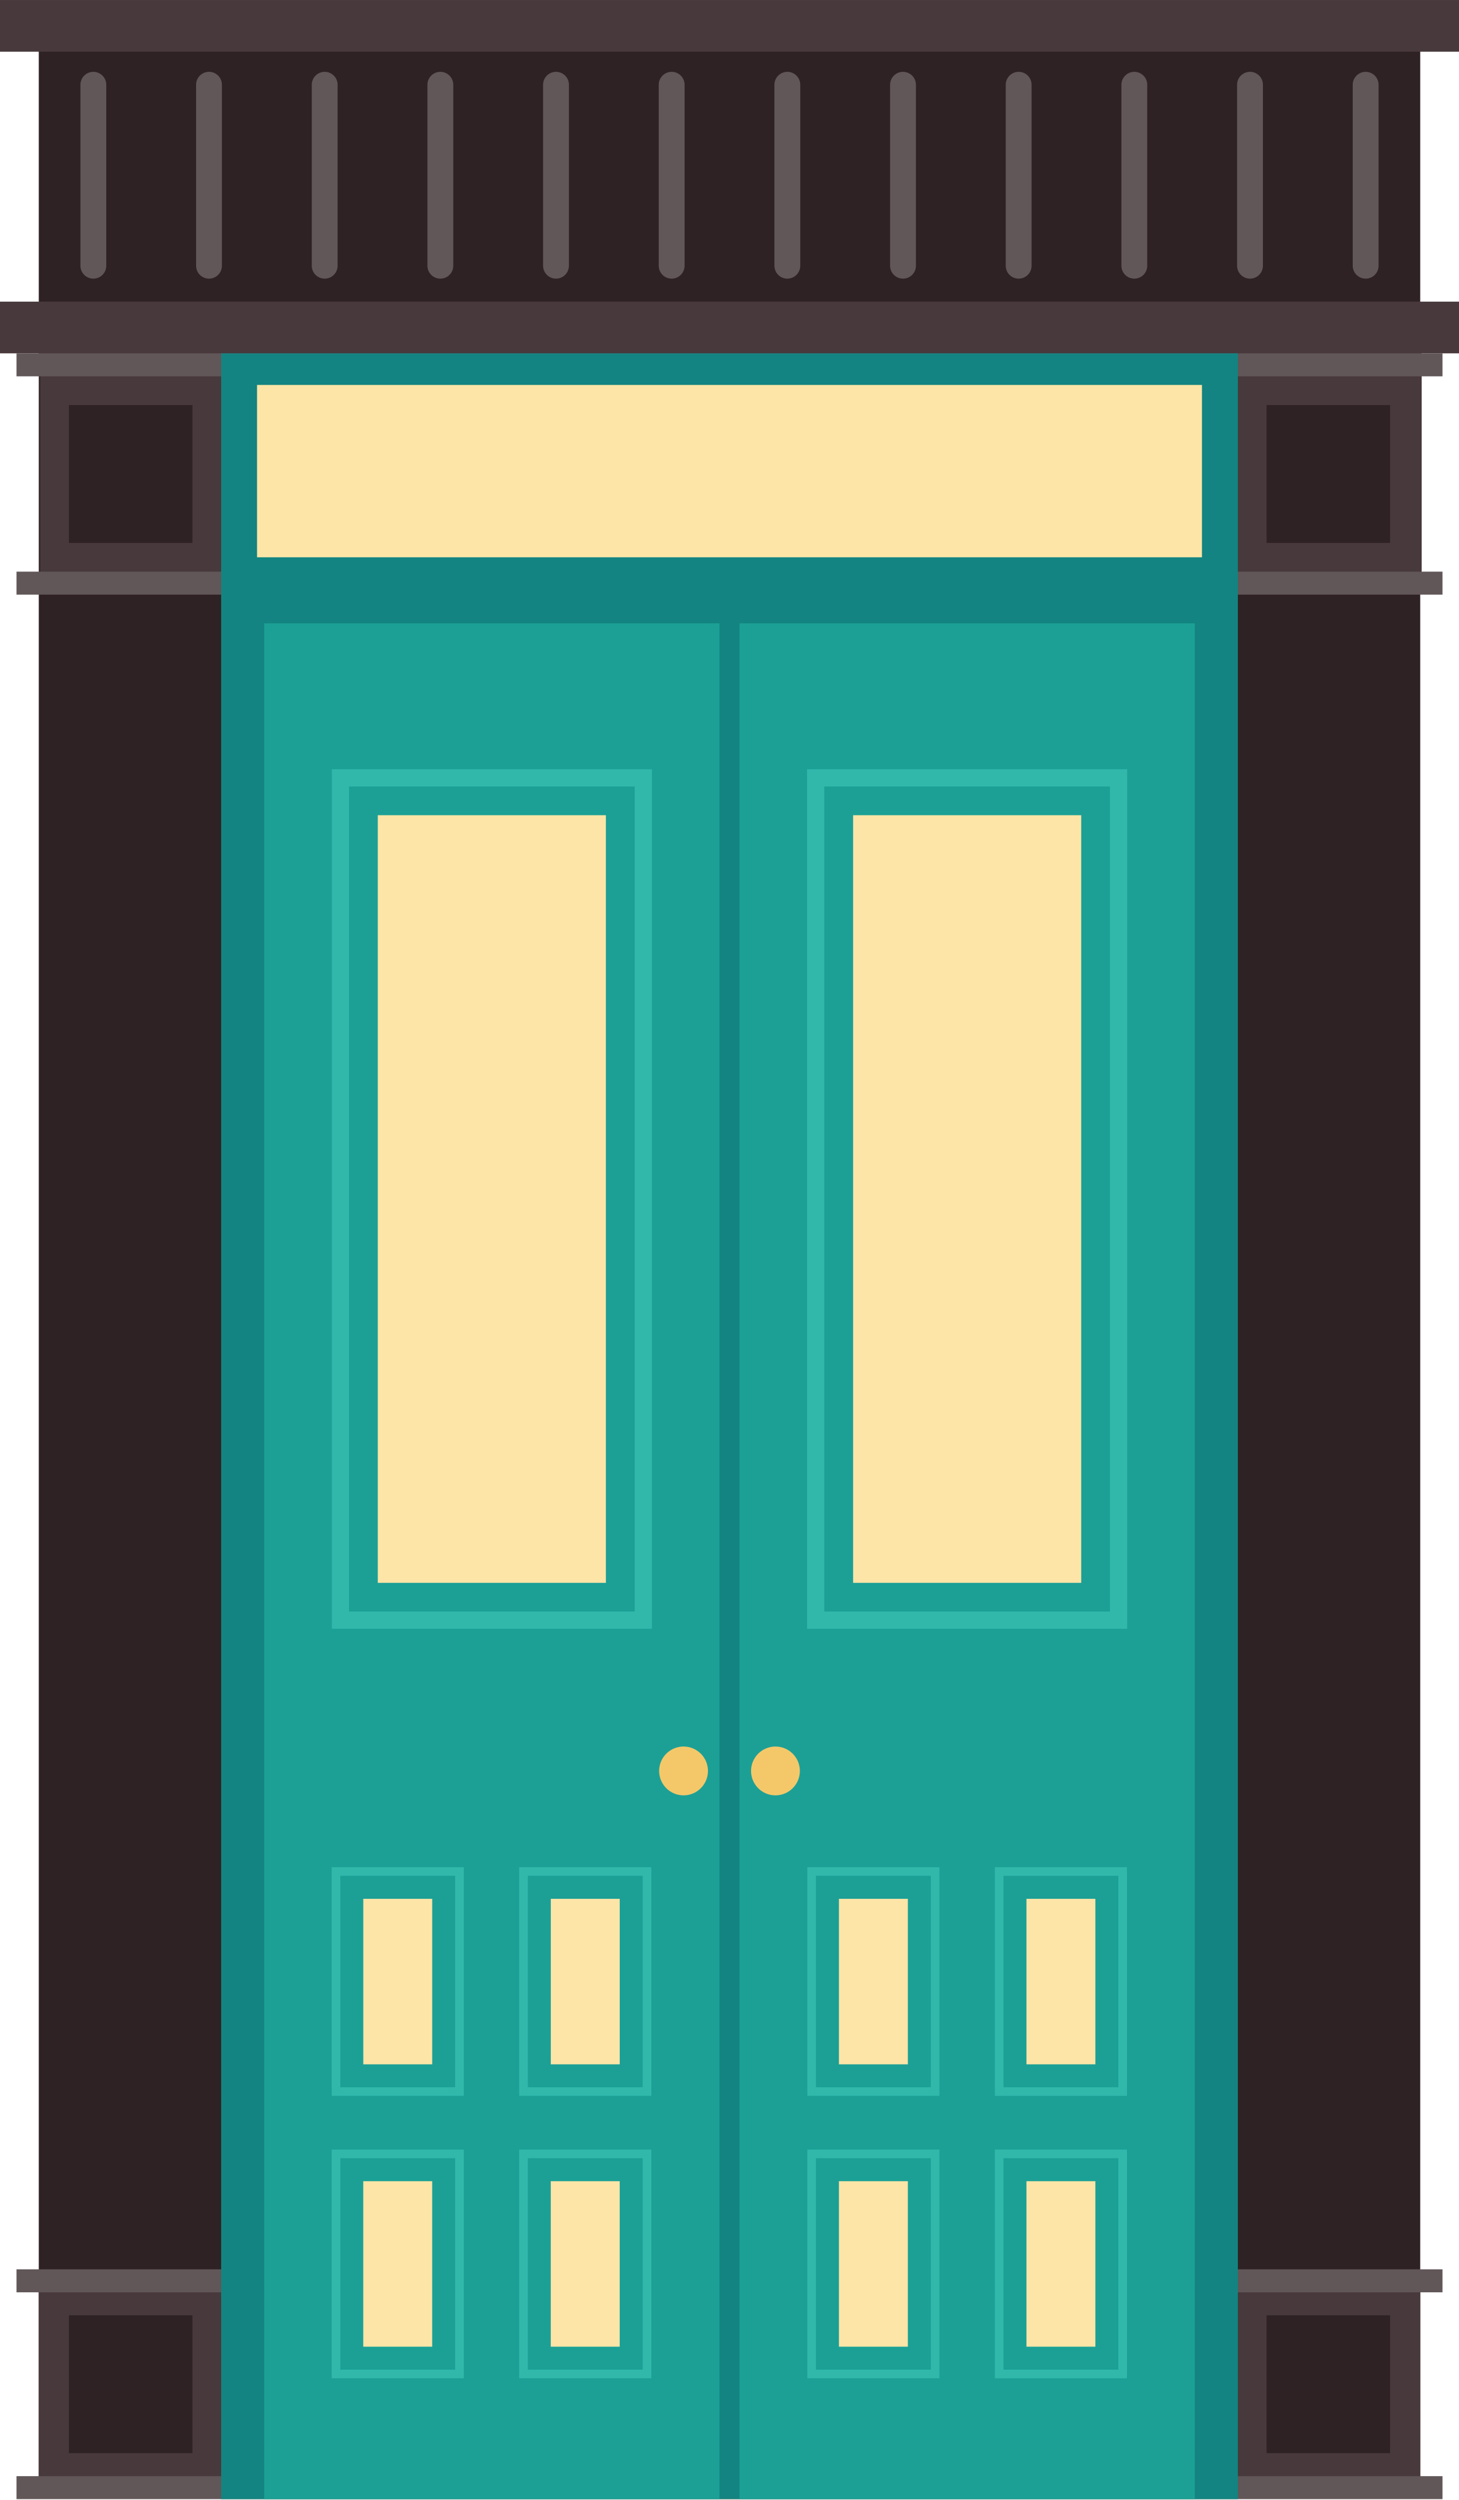 <svg id="Layer_1" data-name="Layer 1" xmlns="http://www.w3.org/2000/svg" width="179.21mm" height="307.01mm" viewBox="0 0 508 870.26"><defs><style>.cls-1{fill:#2f2224;}.cls-2{fill:#48393c;}.cls-3{fill:#615658;}.cls-4{fill:none;stroke:#615658;stroke-linecap:round;stroke-miterlimit:10;stroke-width:9px;}.cls-5{fill:#f8cf71;}.cls-6{fill:#f6be4f;}.cls-7{fill:#885b52;}.cls-8{fill:#9c6b5e;}.cls-9{fill:#b5816f;}.cls-10{fill:#aa786b;}.cls-11{fill:#764b44;}.cls-12{fill:#885b54;}.cls-13{fill:#138481;}.cls-14{fill:#fce5a7;}.cls-15{fill:#1ca096;}.cls-16{fill:#f4c869;}.cls-17{fill:#31b8ab;}</style></defs><title>Imagery</title><rect class="cls-1" x="13.5" y="14" width="481" height="852"/><rect class="cls-2" width="508" height="18"/><rect class="cls-2" x="14" y="114" width="481" height="89"/><rect class="cls-2" y="105" width="508" height="18"/><rect class="cls-3" x="5.75" y="123" width="496.5" height="8"/><rect class="cls-3" x="5.75" y="199" width="496.5" height="8"/><rect class="cls-2" x="13.5" y="794" width="481" height="72"/><rect class="cls-3" x="5.75" y="790" width="496.5" height="8"/><rect class="cls-3" x="5.75" y="862" width="496.5" height="8"/><rect class="cls-1" x="21.5" y="143.5" width="48" height="43" transform="translate(210.5 119.5) rotate(90)"/><rect class="cls-1" x="438.5" y="143.5" width="48" height="43" transform="translate(627.5 -297.5) rotate(90)"/><rect class="cls-1" x="21.5" y="808.5" width="48" height="43" transform="translate(875.5 784.5) rotate(90)"/><rect class="cls-1" x="438.5" y="808.5" width="48" height="43" transform="translate(1292.5 367.5) rotate(90)"/><line class="cls-4" x1="32.5" y1="29.5" x2="32.5" y2="92.5"/><line class="cls-4" x1="72.77" y1="29.5" x2="72.77" y2="92.5"/><line class="cls-4" x1="113.05" y1="29.5" x2="113.05" y2="92.5"/><line class="cls-4" x1="153.32" y1="29.5" x2="153.32" y2="92.5"/><line class="cls-4" x1="193.59" y1="29.5" x2="193.59" y2="92.5"/><line class="cls-4" x1="233.86" y1="29.5" x2="233.86" y2="92.5"/><line class="cls-4" x1="274.14" y1="29.5" x2="274.14" y2="92.5"/><line class="cls-4" x1="314.41" y1="29.5" x2="314.41" y2="92.5"/><line class="cls-4" x1="354.68" y1="29.5" x2="354.68" y2="92.5"/><line class="cls-4" x1="394.95" y1="29.5" x2="394.95" y2="92.5"/><line class="cls-4" x1="435.23" y1="29.5" x2="435.23" y2="92.5"/><line class="cls-4" x1="475.5" y1="29.5" x2="475.5" y2="92.5"/><rect class="cls-5" x="92" y="217" width="324" height="653"/><polygon class="cls-6" points="373.87 788 416 789.43 416 217 92 217 92 256.29 364 281 373.87 788"/><rect class="cls-7" x="92" y="773" width="324" height="18"/><rect class="cls-8" x="92" y="779" width="324" height="22"/><rect class="cls-9" x="92" y="801" width="324" height="69"/><polygon class="cls-10" points="416 870 416 791 381.39 791 382.55 801 416 870"/><polygon class="cls-11" points="416 773 373.31 773 380 779 381.86 795 416 795 416 773"/><polygon class="cls-12" points="416 779 380 779 382.55 801 416 801 416 779"/><rect class="cls-13" x="77" y="123" width="354" height="747"/><rect class="cls-14" x="89.5" y="134" width="329" height="60"/><rect class="cls-15" x="92" y="217" width="158.5" height="653"/><rect class="cls-15" x="257.5" y="217" width="158.5" height="653"/><circle class="cls-16" cx="238" cy="616.5" r="8.5"/><circle class="cls-16" cx="270" cy="616.5" r="8.5"/><path class="cls-17" d="M221,273.79V561H121.54V273.79H221m6-6H115.54V567H227V267.79Z"/><rect class="cls-14" x="131.54" y="283.79" width="79.42" height="267.23"/><path class="cls-17" d="M158.49,653v73.61h-40V653h40m3-3h-46v79.61h46V650Z"/><rect class="cls-14" x="109.68" y="677.83" width="57.61" height="24" transform="translate(828.32 551.34) rotate(90)"/><path class="cls-17" d="M158.49,751.32v73.61h-40V751.32h40m3-3h-46v79.61h46V748.32Z"/><rect class="cls-14" x="109.68" y="776.13" width="57.61" height="24" transform="translate(926.61 649.64) rotate(90)"/><path class="cls-17" d="M223.78,653v73.61h-40V653h40m3-3h-46v79.61h46V650Z"/><rect class="cls-14" x="174.97" y="677.83" width="57.61" height="24" transform="translate(893.61 486.05) rotate(90)"/><path class="cls-17" d="M223.78,751.32v73.61h-40V751.32h40m3-3h-46v79.61h46V748.32Z"/><rect class="cls-14" x="174.97" y="776.13" width="57.61" height="24" transform="translate(991.9 584.35) rotate(90)"/><path class="cls-17" d="M324.1,653v73.61h-40V653h40m3-3h-46v79.61h46V650Z"/><rect class="cls-14" x="275.3" y="677.83" width="57.61" height="24" transform="translate(993.93 385.72) rotate(90)"/><path class="cls-17" d="M324.1,751.32v73.61h-40V751.32h40m3-3h-46v79.61h46V748.32Z"/><rect class="cls-14" x="275.3" y="776.13" width="57.61" height="24" transform="translate(1092.23 484.02) rotate(90)"/><path class="cls-17" d="M389.39,653v73.61h-40V653h40m3-3h-46v79.61h46V650Z"/><rect class="cls-14" x="340.59" y="677.83" width="57.61" height="24" transform="translate(1059.22 320.43) rotate(90)"/><path class="cls-17" d="M389.39,751.32v73.61h-40V751.32h40m3-3h-46v79.61h46V748.32Z"/><rect class="cls-14" x="340.59" y="776.13" width="57.61" height="24" transform="translate(1157.52 418.73) rotate(90)"/><path class="cls-17" d="M386.46,273.79V561H287V273.79h99.42m6-6H281V567H392.46V267.79Z"/><rect class="cls-14" x="297.04" y="283.79" width="79.42" height="267.23"/></svg>